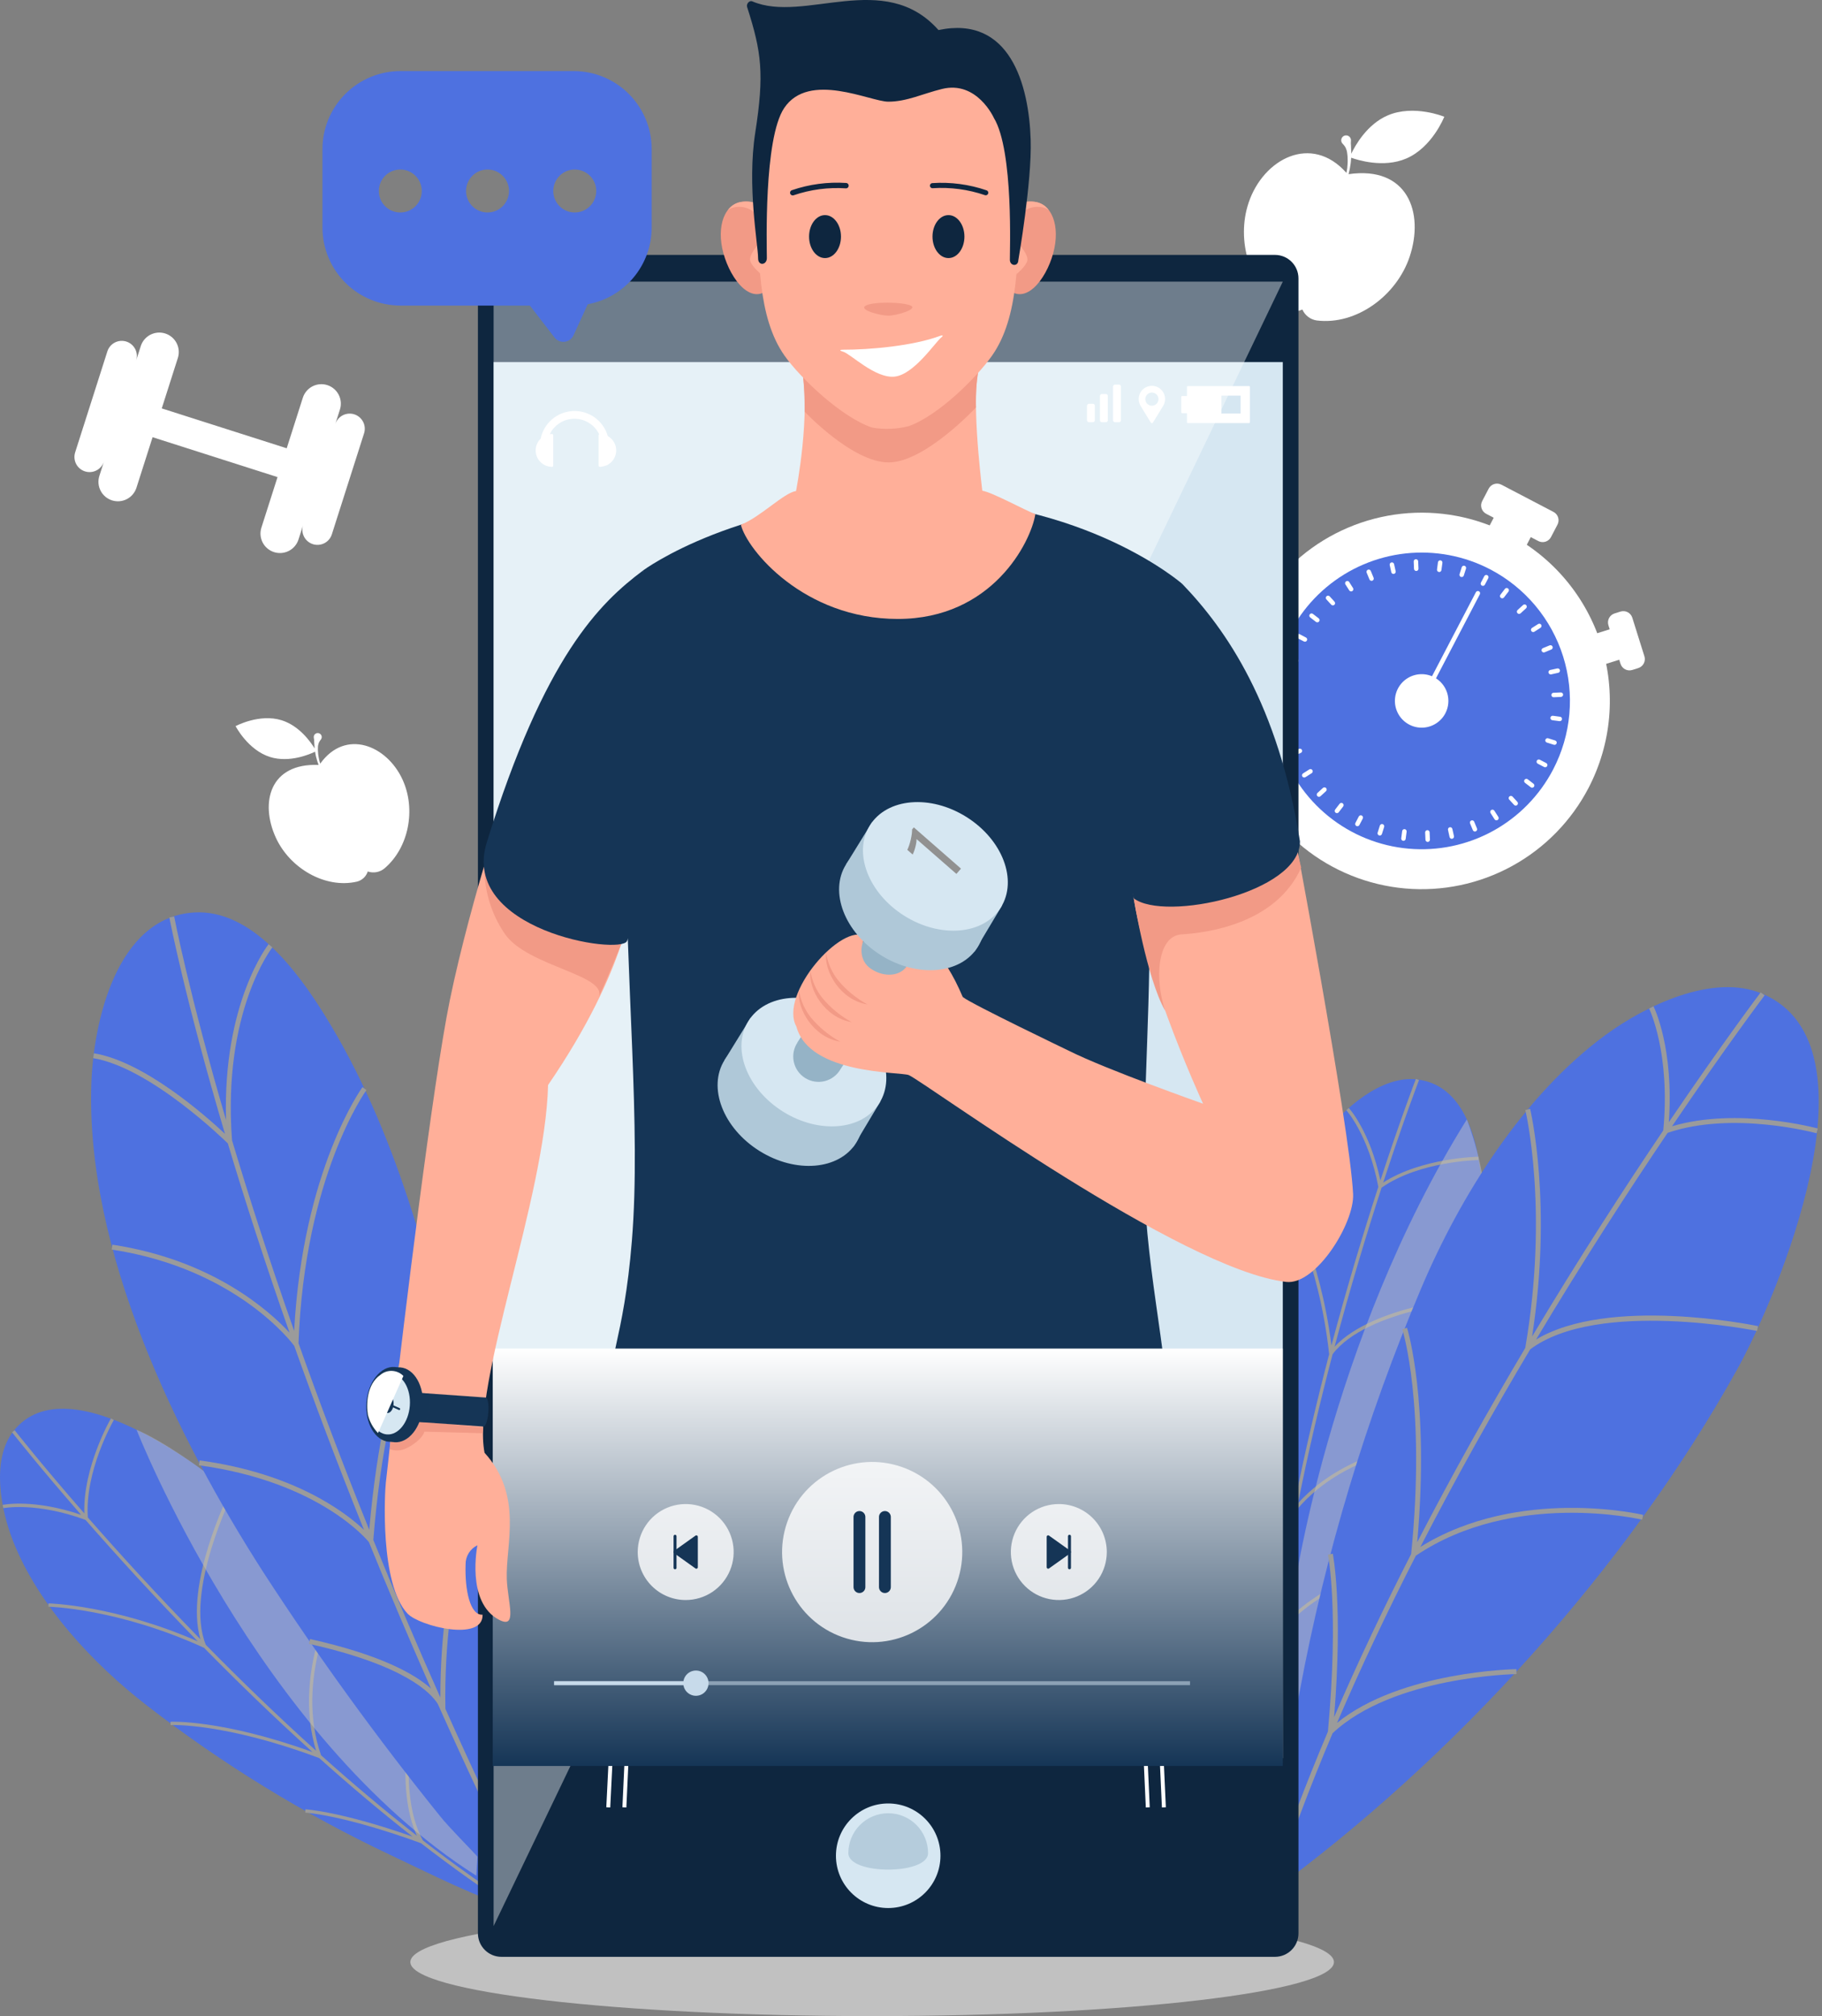 <svg width="462" height="511" viewBox="0 0 462 511" fill="none" xmlns="http://www.w3.org/2000/svg">
<rect x="0" y="0" width="462" height="511" fill="#808080" stroke="none"/>
<path d="M402.781 199.747C398.411 208.112 391.66 214.994 383.379 219.522C375.099 224.049 365.662 226.02 356.261 225.185C346.861 224.349 337.919 220.745 330.567 214.828C323.215 208.91 317.783 200.946 314.958 191.941C312.132 182.937 312.04 173.296 314.694 164.24C317.347 155.183 322.626 147.116 329.864 141.06C337.102 135.003 345.973 131.229 355.356 130.215C364.739 129.2 374.212 130.991 382.577 135.36C388.131 138.261 393.06 142.227 397.082 147.033C401.103 151.839 404.138 157.39 406.015 163.369C407.891 169.348 408.571 175.638 408.016 181.88C407.461 188.121 405.682 194.193 402.781 199.747Z" fill="white"/>
<path d="M379.807 129.213L375.95 136.597L385.349 141.507L389.206 134.124L379.807 129.213Z" fill="white"/>
<path d="M377.481 123.853L375.833 127.007C375.223 128.174 375.675 129.615 376.842 130.224L390.064 137.134C391.231 137.744 392.671 137.292 393.281 136.125L394.929 132.971C395.539 131.804 395.088 130.363 393.92 129.753L380.699 122.844C379.532 122.234 378.091 122.686 377.481 123.853Z" fill="white"/>
<path d="M409.814 158.983L403.755 160.885L406.176 168.599L412.235 166.697L409.814 158.983Z" fill="white"/>
<path d="M410.911 155.007L409.404 155.48C408.147 155.875 407.447 157.213 407.842 158.47L410.908 168.245C411.303 169.502 412.641 170.201 413.898 169.807L415.406 169.334C416.663 168.939 417.362 167.601 416.968 166.344L413.901 156.569C413.507 155.312 412.168 154.613 410.911 155.007Z" fill="white"/>
<path d="M393.81 195.062C390.366 201.653 385.046 207.075 378.521 210.642C371.996 214.209 364.56 215.761 357.153 215.101C349.746 214.442 342.701 211.601 336.908 206.938C331.116 202.275 326.836 195.999 324.61 188.904C322.385 181.808 322.313 174.212 324.404 167.076C326.496 159.94 330.656 153.584 336.36 148.813C342.063 144.041 349.053 141.068 356.447 140.269C363.84 139.47 371.304 140.881 377.895 144.325C382.272 146.611 386.155 149.737 389.324 153.524C392.492 157.311 394.884 161.685 396.362 166.397C397.84 171.109 398.375 176.065 397.937 180.984C397.499 185.902 396.097 190.686 393.81 195.062Z" fill="#4E71E0"/>
<path d="M366.496 180.794C365.875 181.983 364.915 182.961 363.738 183.604C362.561 184.248 361.22 184.528 359.884 184.409C358.547 184.29 357.277 183.778 356.232 182.936C355.187 182.095 354.415 180.963 354.013 179.683C353.612 178.403 353.599 177.033 353.976 175.746C354.354 174.459 355.104 173.312 356.133 172.451C357.162 171.591 358.423 171.054 359.756 170.91C361.09 170.766 362.436 171.021 363.625 171.642C365.22 172.475 366.418 173.907 366.956 175.624C367.494 177.34 367.329 179.2 366.496 180.794Z" fill="white"/>
<path d="M360.221 178.157C360.155 178.123 360.096 178.075 360.048 178.018C360.001 177.961 359.965 177.895 359.942 177.823C359.92 177.752 359.912 177.677 359.919 177.603C359.926 177.529 359.947 177.457 359.982 177.391L374.229 150.118C374.262 150.049 374.308 149.988 374.365 149.937C374.423 149.887 374.489 149.849 374.562 149.824C374.634 149.8 374.711 149.791 374.787 149.797C374.863 149.803 374.937 149.825 375.004 149.86C375.072 149.895 375.131 149.944 375.18 150.003C375.228 150.062 375.264 150.13 375.286 150.203C375.307 150.276 375.314 150.353 375.305 150.429C375.296 150.505 375.272 150.578 375.234 150.644L360.99 177.916C360.92 178.05 360.799 178.151 360.655 178.196C360.511 178.241 360.355 178.227 360.221 178.157Z" fill="white"/>
<path d="M375.752 148.429C375.686 148.395 375.627 148.347 375.58 148.29C375.532 148.233 375.496 148.167 375.474 148.095C375.452 148.024 375.444 147.949 375.45 147.875C375.457 147.801 375.479 147.729 375.513 147.663L376.368 146.026C376.438 145.893 376.558 145.793 376.702 145.747C376.845 145.702 377.001 145.716 377.135 145.786C377.268 145.856 377.368 145.976 377.414 146.119C377.459 146.263 377.445 146.419 377.375 146.552L376.521 148.188C376.451 148.322 376.33 148.423 376.186 148.468C376.042 148.513 375.886 148.499 375.752 148.429Z" fill="white"/>
<path d="M343.926 209.35C343.793 209.28 343.693 209.16 343.649 209.017C343.604 208.873 343.618 208.718 343.688 208.585L344.544 206.949C344.614 206.815 344.734 206.715 344.877 206.67C345.021 206.625 345.177 206.639 345.31 206.709C345.444 206.778 345.544 206.898 345.589 207.042C345.634 207.186 345.62 207.341 345.551 207.475L344.699 209.111C344.664 209.178 344.616 209.237 344.559 209.285C344.501 209.333 344.434 209.369 344.362 209.391C344.29 209.413 344.215 209.421 344.14 209.414C344.065 209.407 343.993 209.385 343.926 209.35Z" fill="white"/>
<path d="M370.461 146.233C370.39 146.21 370.324 146.173 370.267 146.125C370.21 146.077 370.163 146.018 370.129 145.951C370.095 145.885 370.075 145.812 370.069 145.738C370.063 145.663 370.072 145.588 370.095 145.517L370.651 143.757C370.7 143.617 370.801 143.503 370.934 143.437C371.066 143.371 371.219 143.359 371.359 143.403C371.5 143.448 371.618 143.546 371.688 143.676C371.759 143.806 371.775 143.958 371.735 144.1L371.178 145.861C371.132 146.005 371.031 146.124 370.896 146.194C370.762 146.264 370.606 146.278 370.461 146.233Z" fill="white"/>
<path d="M349.697 211.753C349.626 211.73 349.56 211.694 349.502 211.645C349.445 211.597 349.398 211.538 349.364 211.472C349.329 211.405 349.309 211.333 349.302 211.258C349.296 211.184 349.305 211.108 349.327 211.037L349.884 209.278C349.905 209.205 349.94 209.136 349.987 209.076C350.034 209.016 350.094 208.967 350.161 208.93C350.228 208.894 350.301 208.871 350.377 208.864C350.453 208.857 350.53 208.865 350.603 208.888C350.676 208.911 350.743 208.948 350.801 208.998C350.859 209.048 350.906 209.108 350.94 209.177C350.974 209.245 350.994 209.32 350.998 209.396C351.003 209.472 350.992 209.549 350.966 209.62L350.411 211.381C350.366 211.525 350.265 211.645 350.131 211.714C349.997 211.784 349.841 211.798 349.697 211.753Z" fill="white"/>
<path d="M364.867 144.979C364.793 144.97 364.722 144.945 364.657 144.908C364.593 144.871 364.536 144.821 364.491 144.762C364.446 144.703 364.413 144.635 364.394 144.563C364.375 144.491 364.37 144.416 364.38 144.342L364.619 142.513C364.638 142.363 364.717 142.228 364.836 142.136C364.956 142.044 365.107 142.003 365.257 142.023C365.407 142.043 365.542 142.121 365.634 142.24C365.726 142.36 365.767 142.511 365.747 142.661L365.5 144.493C365.48 144.641 365.403 144.775 365.284 144.867C365.165 144.958 365.015 144.998 364.867 144.979Z" fill="white"/>
<path d="M355.793 213.114C355.719 213.104 355.647 213.079 355.583 213.042C355.519 213.004 355.462 212.954 355.417 212.895C355.372 212.835 355.339 212.768 355.32 212.695C355.301 212.623 355.297 212.548 355.307 212.474L355.546 210.645C355.565 210.495 355.644 210.36 355.764 210.268C355.883 210.176 356.035 210.136 356.184 210.155C356.334 210.175 356.47 210.253 356.561 210.373C356.653 210.493 356.694 210.644 356.674 210.794L356.435 212.623C356.426 212.698 356.401 212.77 356.364 212.835C356.326 212.9 356.276 212.957 356.216 213.002C356.156 213.048 356.088 213.081 356.015 213.1C355.943 213.119 355.867 213.124 355.793 213.114Z" fill="white"/>
<path d="M359.143 144.722C359.068 144.726 358.993 144.715 358.922 144.69C358.851 144.664 358.786 144.625 358.731 144.575C358.675 144.524 358.63 144.463 358.599 144.395C358.567 144.327 358.549 144.253 358.546 144.178L358.468 142.335C358.463 142.26 358.474 142.185 358.499 142.114C358.524 142.043 358.563 141.978 358.613 141.923C358.664 141.867 358.725 141.822 358.793 141.79C358.861 141.758 358.934 141.739 359.009 141.736C359.084 141.733 359.159 141.744 359.23 141.77C359.3 141.796 359.365 141.836 359.42 141.887C359.475 141.938 359.52 142 359.551 142.068C359.582 142.136 359.599 142.21 359.602 142.285L359.682 144.131C359.687 144.281 359.634 144.426 359.533 144.537C359.432 144.647 359.292 144.714 359.143 144.722Z" fill="white"/>
<path d="M362.043 213.395C361.968 213.398 361.894 213.386 361.824 213.36C361.754 213.334 361.69 213.295 361.635 213.244C361.58 213.194 361.536 213.132 361.505 213.065C361.474 212.997 361.456 212.923 361.454 212.849L361.37 211.007C361.364 210.856 361.418 210.708 361.52 210.596C361.622 210.484 361.765 210.418 361.917 210.411C361.991 210.408 362.065 210.419 362.136 210.444C362.206 210.47 362.27 210.509 362.325 210.56C362.38 210.61 362.424 210.671 362.455 210.739C362.486 210.807 362.503 210.88 362.506 210.955L362.588 212.801C362.594 212.952 362.54 213.099 362.438 213.21C362.336 213.321 362.194 213.388 362.043 213.395Z" fill="white"/>
<path d="M353.46 145.462C353.387 145.478 353.312 145.48 353.239 145.467C353.166 145.453 353.096 145.426 353.033 145.386C352.97 145.346 352.916 145.293 352.874 145.232C352.832 145.171 352.802 145.102 352.786 145.029L352.388 143.227C352.372 143.155 352.37 143.08 352.383 143.006C352.395 142.933 352.423 142.863 352.463 142.8C352.543 142.673 352.671 142.583 352.818 142.551C352.964 142.518 353.118 142.545 353.245 142.625C353.372 142.706 353.462 142.834 353.494 142.981L353.893 144.785C353.925 144.932 353.898 145.086 353.816 145.213C353.735 145.34 353.607 145.43 353.46 145.462Z" fill="white"/>
<path d="M368.24 212.588C368.093 212.619 367.94 212.591 367.813 212.51C367.687 212.429 367.598 212.301 367.566 212.155L367.168 210.351C367.151 210.279 367.149 210.203 367.162 210.13C367.175 210.056 367.202 209.986 367.243 209.923C367.283 209.86 367.335 209.806 367.396 209.763C367.457 209.72 367.526 209.69 367.599 209.674C367.672 209.658 367.747 209.656 367.82 209.669C367.893 209.681 367.963 209.709 368.026 209.749C368.089 209.789 368.143 209.841 368.185 209.903C368.227 209.964 368.257 210.033 368.272 210.106L368.674 211.909C368.69 211.982 368.692 212.058 368.68 212.132C368.667 212.205 368.639 212.276 368.599 212.339C368.558 212.402 368.506 212.457 368.444 212.499C368.383 212.542 368.313 212.572 368.24 212.588Z" fill="white"/>
<path d="M347.992 147.177C347.852 147.234 347.696 147.234 347.558 147.176C347.419 147.118 347.309 147.007 347.251 146.868L346.547 145.162C346.516 145.092 346.498 145.017 346.496 144.941C346.494 144.865 346.508 144.789 346.536 144.718C346.563 144.647 346.605 144.583 346.659 144.528C346.712 144.474 346.776 144.431 346.847 144.401C346.917 144.372 346.993 144.358 347.069 144.358C347.145 144.359 347.221 144.375 347.29 144.405C347.36 144.436 347.423 144.48 347.476 144.536C347.528 144.591 347.569 144.656 347.596 144.728L348.299 146.434C348.328 146.503 348.343 146.577 348.344 146.652C348.344 146.727 348.329 146.801 348.301 146.87C348.272 146.939 348.23 147.002 348.177 147.055C348.124 147.107 348.061 147.149 347.992 147.177Z" fill="white"/>
<path d="M374.206 210.715C374.067 210.772 373.911 210.772 373.772 210.714C373.633 210.656 373.522 210.545 373.464 210.406L372.758 208.701C372.73 208.632 372.715 208.558 372.715 208.483C372.715 208.408 372.73 208.334 372.759 208.265C372.788 208.196 372.831 208.133 372.884 208.08C372.937 208.028 373 207.986 373.07 207.958C373.138 207.929 373.212 207.914 373.286 207.914C373.361 207.914 373.434 207.929 373.503 207.958C373.571 207.987 373.634 208.029 373.686 208.082C373.738 208.135 373.779 208.198 373.807 208.267L374.513 209.973C374.541 210.042 374.556 210.116 374.556 210.191C374.557 210.265 374.542 210.339 374.513 210.408C374.485 210.477 374.443 210.54 374.39 210.592C374.338 210.645 374.275 210.687 374.206 210.715Z" fill="white"/>
<path d="M342.904 149.817C342.777 149.896 342.623 149.923 342.476 149.89C342.329 149.857 342.201 149.767 342.121 149.64L341.132 148.083C341.067 147.957 341.052 147.811 341.088 147.674C341.125 147.537 341.212 147.419 341.331 147.343C341.45 147.267 341.594 147.237 341.733 147.261C341.873 147.285 341.999 147.36 342.086 147.472L343.075 149.031C343.115 149.093 343.143 149.164 343.156 149.237C343.17 149.311 343.168 149.386 343.153 149.459C343.137 149.532 343.107 149.601 343.064 149.663C343.021 149.724 342.967 149.776 342.904 149.817Z" fill="white"/>
<path d="M379.751 207.837C379.688 207.877 379.618 207.904 379.545 207.917C379.471 207.929 379.396 207.927 379.324 207.911C379.252 207.894 379.183 207.864 379.122 207.821C379.062 207.778 379.01 207.724 378.971 207.661L377.975 206.101C377.931 206.038 377.901 205.968 377.885 205.893C377.87 205.818 377.869 205.741 377.884 205.667C377.899 205.592 377.929 205.521 377.972 205.458C378.015 205.395 378.071 205.341 378.135 205.3C378.199 205.259 378.271 205.232 378.346 205.219C378.422 205.206 378.498 205.209 378.573 205.227C378.647 205.245 378.717 205.277 378.778 205.323C378.839 205.368 378.89 205.426 378.929 205.492L379.931 207.055C379.971 207.118 379.998 207.189 380.01 207.262C380.023 207.336 380.021 207.411 380.004 207.484C379.987 207.557 379.956 207.625 379.913 207.686C379.869 207.747 379.814 207.798 379.751 207.837Z" fill="white"/>
<path d="M338.352 153.299C338.24 153.399 338.094 153.451 337.944 153.444C337.794 153.436 337.653 153.37 337.552 153.258L336.306 151.896C336.216 151.784 336.172 151.642 336.183 151.498C336.194 151.355 336.259 151.221 336.365 151.123C336.471 151.026 336.61 150.973 336.754 150.974C336.898 150.975 337.036 151.031 337.14 151.131L338.387 152.495C338.437 152.55 338.477 152.614 338.502 152.685C338.528 152.755 338.54 152.829 338.536 152.904C338.533 152.979 338.515 153.052 338.484 153.12C338.452 153.188 338.407 153.248 338.352 153.299Z" fill="white"/>
<path d="M384.718 204.039C384.606 204.14 384.459 204.193 384.309 204.186C384.158 204.179 384.017 204.112 383.915 204.001L382.669 202.639C382.581 202.526 382.538 202.385 382.55 202.242C382.562 202.1 382.627 201.967 382.733 201.87C382.838 201.774 382.976 201.721 383.119 201.721C383.262 201.722 383.399 201.777 383.504 201.875L384.75 203.235C384.801 203.29 384.841 203.354 384.867 203.424C384.893 203.495 384.904 203.569 384.901 203.644C384.898 203.719 384.881 203.792 384.849 203.86C384.818 203.928 384.773 203.989 384.718 204.039Z" fill="white"/>
<path d="M334.476 157.518C334.383 157.637 334.247 157.714 334.098 157.732C333.949 157.751 333.798 157.709 333.679 157.617L332.218 156.494C332.159 156.448 332.11 156.392 332.073 156.327C332.035 156.263 332.011 156.191 332.001 156.117C331.992 156.043 331.997 155.968 332.016 155.896C332.035 155.824 332.069 155.757 332.114 155.698C332.16 155.639 332.216 155.589 332.281 155.552C332.345 155.515 332.417 155.49 332.491 155.481C332.564 155.471 332.64 155.476 332.712 155.495C332.784 155.515 332.851 155.548 332.91 155.593L334.374 156.719C334.433 156.765 334.483 156.821 334.52 156.886C334.558 156.951 334.582 157.023 334.592 157.097C334.601 157.172 334.596 157.247 334.576 157.319C334.556 157.392 334.522 157.459 334.476 157.518Z" fill="white"/>
<path d="M388.947 199.434C388.901 199.494 388.845 199.543 388.78 199.58C388.715 199.618 388.644 199.642 388.57 199.651C388.496 199.661 388.421 199.656 388.349 199.637C388.277 199.617 388.209 199.584 388.15 199.538L386.691 198.414C386.632 198.368 386.583 198.312 386.546 198.247C386.508 198.183 386.484 198.112 386.475 198.038C386.465 197.964 386.47 197.889 386.489 197.817C386.509 197.745 386.542 197.678 386.587 197.619C386.632 197.56 386.689 197.51 386.753 197.473C386.818 197.436 386.889 197.412 386.963 197.402C387.037 197.392 387.112 197.397 387.184 197.416C387.256 197.436 387.323 197.469 387.382 197.514L388.842 198.639C388.901 198.684 388.951 198.74 388.989 198.805C389.027 198.869 389.051 198.941 389.061 199.015C389.071 199.089 389.065 199.164 389.046 199.236C389.026 199.308 388.993 199.376 388.947 199.434Z" fill="white"/>
<path d="M331.39 162.346C331.355 162.412 331.308 162.471 331.251 162.519C331.194 162.567 331.128 162.603 331.057 162.625C330.985 162.647 330.91 162.655 330.836 162.648C330.762 162.641 330.69 162.619 330.624 162.584L328.99 161.732C328.924 161.697 328.866 161.65 328.818 161.593C328.77 161.536 328.734 161.471 328.712 161.4C328.69 161.329 328.682 161.254 328.689 161.18C328.696 161.106 328.717 161.034 328.752 160.968C328.822 160.835 328.942 160.735 329.086 160.691C329.23 160.646 329.386 160.66 329.52 160.73L331.157 161.585C331.288 161.656 331.386 161.775 331.43 161.918C331.473 162.06 331.459 162.214 331.39 162.346Z" fill="white"/>
<path d="M392.312 194.168C392.277 194.234 392.23 194.293 392.172 194.341C392.115 194.389 392.049 194.425 391.977 194.447C391.906 194.469 391.831 194.477 391.756 194.47C391.682 194.463 391.609 194.441 391.543 194.407L389.909 193.555C389.781 193.482 389.687 193.363 389.645 193.222C389.604 193.081 389.618 192.93 389.686 192.799C389.754 192.669 389.869 192.57 390.009 192.523C390.148 192.477 390.3 192.486 390.433 192.548L392.071 193.402C392.138 193.436 392.198 193.483 392.246 193.54C392.295 193.597 392.331 193.663 392.354 193.734C392.376 193.806 392.384 193.881 392.377 193.955C392.37 194.03 392.348 194.102 392.312 194.168Z" fill="white"/>
<path d="M329.19 167.636C329.144 167.78 329.043 167.899 328.908 167.967C328.774 168.036 328.618 168.049 328.475 168.002L326.718 167.447C326.647 167.425 326.58 167.389 326.522 167.341C326.465 167.293 326.417 167.234 326.382 167.168C326.348 167.102 326.326 167.029 326.32 166.955C326.313 166.88 326.321 166.805 326.343 166.733C326.366 166.662 326.402 166.596 326.451 166.538C326.499 166.481 326.558 166.434 326.624 166.4C326.691 166.365 326.764 166.344 326.838 166.338C326.913 166.332 326.988 166.341 327.059 166.364L328.82 166.922C328.891 166.944 328.957 166.981 329.014 167.029C329.072 167.077 329.119 167.136 329.153 167.202C329.188 167.268 329.209 167.341 329.215 167.415C329.222 167.49 329.213 167.565 329.19 167.636Z" fill="white"/>
<path d="M394.711 188.397C394.688 188.468 394.651 188.534 394.603 188.591C394.555 188.649 394.496 188.696 394.429 188.73C394.363 188.764 394.29 188.784 394.216 188.79C394.141 188.796 394.066 188.787 393.995 188.764L392.236 188.21C392.164 188.188 392.097 188.152 392.039 188.104C391.982 188.056 391.934 187.997 391.899 187.93C391.864 187.864 391.843 187.791 391.836 187.716C391.83 187.641 391.838 187.566 391.861 187.494C391.884 187.423 391.92 187.357 391.969 187.299C392.018 187.242 392.077 187.195 392.144 187.161C392.211 187.127 392.284 187.106 392.359 187.101C392.434 187.095 392.509 187.104 392.581 187.128L394.341 187.684C394.412 187.706 394.479 187.742 394.536 187.79C394.594 187.838 394.641 187.896 394.675 187.963C394.71 188.029 394.731 188.102 394.737 188.176C394.743 188.251 394.734 188.326 394.711 188.397Z" fill="white"/>
<path d="M327.942 173.228C327.932 173.302 327.907 173.373 327.87 173.438C327.832 173.502 327.782 173.559 327.723 173.604C327.664 173.649 327.596 173.682 327.524 173.701C327.452 173.719 327.376 173.724 327.303 173.714L325.474 173.475C325.401 173.465 325.33 173.441 325.265 173.404C325.201 173.367 325.144 173.317 325.099 173.258C325.054 173.199 325.021 173.131 325.001 173.06C324.982 172.988 324.977 172.913 324.987 172.839C324.997 172.765 325.021 172.694 325.058 172.63C325.096 172.565 325.145 172.509 325.204 172.464C325.264 172.418 325.331 172.385 325.403 172.366C325.475 172.347 325.55 172.342 325.623 172.352L327.454 172.59C327.603 172.611 327.738 172.69 327.829 172.809C327.92 172.929 327.961 173.079 327.942 173.228Z" fill="white"/>
<path d="M396.071 182.296C396.061 182.369 396.037 182.44 396 182.505C395.963 182.569 395.913 182.626 395.854 182.671C395.795 182.716 395.728 182.75 395.656 182.769C395.584 182.788 395.509 182.793 395.435 182.783L393.605 182.545C393.459 182.52 393.328 182.44 393.24 182.321C393.153 182.202 393.115 182.054 393.134 181.907C393.154 181.76 393.23 181.627 393.346 181.535C393.462 181.444 393.609 181.401 393.756 181.415L395.585 181.661C395.658 181.67 395.73 181.694 395.795 181.731C395.859 181.767 395.916 181.817 395.961 181.876C396.007 181.935 396.04 182.003 396.059 182.075C396.077 182.147 396.082 182.222 396.071 182.296Z" fill="white"/>
<path d="M327.683 178.954C327.686 179.029 327.674 179.103 327.648 179.173C327.623 179.243 327.583 179.307 327.533 179.362C327.482 179.417 327.421 179.461 327.353 179.492C327.286 179.523 327.212 179.54 327.138 179.543L325.295 179.621C325.22 179.625 325.146 179.614 325.075 179.589C325.004 179.564 324.939 179.526 324.883 179.475C324.828 179.425 324.783 179.364 324.751 179.296C324.719 179.229 324.701 179.155 324.697 179.08C324.694 179.005 324.706 178.93 324.732 178.86C324.757 178.79 324.797 178.725 324.848 178.67C324.899 178.615 324.96 178.571 325.028 178.54C325.097 178.509 325.17 178.491 325.245 178.489L327.093 178.408C327.243 178.402 327.39 178.457 327.5 178.559C327.611 178.661 327.677 178.803 327.683 178.954Z" fill="white"/>
<path d="M396.354 176.048C396.357 176.122 396.345 176.197 396.319 176.267C396.294 176.337 396.254 176.401 396.204 176.456C396.153 176.511 396.092 176.555 396.024 176.586C395.957 176.617 395.883 176.635 395.809 176.638L393.966 176.719C393.816 176.725 393.669 176.672 393.558 176.57C393.447 176.468 393.381 176.326 393.375 176.175C393.368 176.025 393.422 175.878 393.524 175.767C393.626 175.656 393.768 175.59 393.919 175.584L395.762 175.506C395.837 175.502 395.911 175.514 395.981 175.539C396.052 175.564 396.116 175.603 396.171 175.653C396.226 175.704 396.271 175.765 396.302 175.832C396.333 175.9 396.351 175.973 396.354 176.048Z" fill="white"/>
<path d="M328.424 184.634C328.44 184.707 328.441 184.783 328.428 184.856C328.415 184.93 328.387 185 328.347 185.063C328.306 185.125 328.254 185.179 328.192 185.222C328.131 185.264 328.061 185.294 327.988 185.309L326.188 185.705C326.114 185.724 326.037 185.728 325.962 185.716C325.887 185.705 325.815 185.678 325.75 185.638C325.686 185.598 325.63 185.546 325.585 185.484C325.541 185.422 325.51 185.352 325.494 185.278C325.477 185.204 325.476 185.127 325.49 185.052C325.503 184.977 325.532 184.906 325.574 184.843C325.616 184.779 325.67 184.725 325.733 184.683C325.796 184.641 325.867 184.612 325.942 184.597L327.747 184.198C327.895 184.166 328.049 184.194 328.176 184.276C328.303 184.358 328.392 184.487 328.424 184.634Z" fill="white"/>
<path d="M395.544 169.856C395.576 170.002 395.549 170.155 395.468 170.282C395.387 170.408 395.26 170.498 395.114 170.531L393.313 170.93C393.167 170.957 393.017 170.927 392.894 170.845C392.77 170.763 392.684 170.637 392.652 170.493C392.62 170.348 392.645 170.197 392.723 170.071C392.8 169.945 392.924 169.854 393.067 169.817L394.868 169.423C394.941 169.406 395.016 169.404 395.09 169.416C395.164 169.429 395.234 169.456 395.297 169.497C395.36 169.537 395.415 169.589 395.457 169.651C395.499 169.713 395.529 169.782 395.544 169.856Z" fill="white"/>
<path d="M330.137 190.104C330.166 190.172 330.181 190.246 330.181 190.321C330.18 190.395 330.165 190.469 330.137 190.538C330.108 190.607 330.066 190.669 330.013 190.721C329.959 190.774 329.897 190.815 329.827 190.843L328.124 191.551C327.986 191.603 327.833 191.599 327.698 191.541C327.563 191.482 327.456 191.372 327.4 191.236C327.344 191.1 327.343 190.947 327.397 190.81C327.452 190.673 327.558 190.562 327.693 190.502L329.404 189.796C329.542 189.741 329.696 189.742 329.834 189.8C329.971 189.857 330.08 189.966 330.137 190.104Z" fill="white"/>
<path d="M393.675 163.883C393.732 164.023 393.731 164.179 393.673 164.318C393.614 164.457 393.503 164.568 393.364 164.625L391.661 165.332C391.522 165.387 391.367 165.385 391.229 165.326C391.092 165.268 390.983 165.158 390.926 165.02C390.868 164.882 390.868 164.727 390.923 164.588C390.979 164.45 391.087 164.339 391.224 164.279L392.932 163.577C393.001 163.547 393.075 163.532 393.15 163.532C393.225 163.531 393.299 163.546 393.368 163.574C393.437 163.603 393.5 163.645 393.553 163.698C393.605 163.751 393.647 163.814 393.675 163.883Z" fill="white"/>
<path d="M332.775 195.19C332.816 195.253 332.843 195.323 332.856 195.397C332.868 195.47 332.867 195.546 332.85 195.619C332.833 195.692 332.803 195.76 332.759 195.821C332.716 195.882 332.661 195.934 332.598 195.973L331.047 196.962C330.985 197.008 330.913 197.041 330.838 197.059C330.762 197.076 330.683 197.078 330.607 197.064C330.53 197.05 330.457 197.02 330.393 196.977C330.328 196.934 330.273 196.877 330.231 196.812C330.19 196.746 330.162 196.673 330.149 196.596C330.137 196.519 330.14 196.441 330.16 196.365C330.179 196.29 330.213 196.219 330.261 196.158C330.309 196.096 330.369 196.045 330.437 196.008L331.999 195.015C332.126 194.936 332.278 194.911 332.423 194.943C332.568 194.976 332.695 195.065 332.775 195.19Z" fill="white"/>
<path d="M390.796 158.342C390.877 158.469 390.903 158.623 390.87 158.77C390.838 158.916 390.748 159.044 390.621 159.125L389.071 160.118C388.943 160.197 388.79 160.223 388.643 160.19C388.497 160.157 388.369 160.067 388.289 159.941C388.208 159.814 388.18 159.661 388.212 159.514C388.244 159.367 388.332 159.239 388.458 159.157L390.019 158.168C390.081 158.128 390.151 158.101 390.224 158.088C390.297 158.076 390.372 158.077 390.444 158.094C390.516 158.11 390.584 158.14 390.645 158.183C390.705 158.225 390.757 158.28 390.796 158.342Z" fill="white"/>
<path d="M336.258 199.741C336.308 199.796 336.347 199.861 336.372 199.931C336.398 200.001 336.409 200.076 336.405 200.15C336.401 200.225 336.382 200.298 336.35 200.365C336.318 200.432 336.273 200.493 336.217 200.542L334.858 201.787C334.804 201.843 334.739 201.887 334.668 201.916C334.596 201.946 334.52 201.96 334.443 201.959C334.365 201.958 334.289 201.941 334.219 201.91C334.148 201.878 334.085 201.832 334.033 201.776C333.98 201.719 333.94 201.652 333.915 201.579C333.889 201.506 333.879 201.429 333.884 201.352C333.89 201.275 333.911 201.199 333.946 201.131C333.982 201.062 334.031 201.002 334.091 200.953L335.456 199.704C335.568 199.604 335.715 199.551 335.865 199.558C336.015 199.565 336.156 199.631 336.258 199.741Z" fill="white"/>
<path d="M386.998 153.38C387.099 153.491 387.152 153.637 387.145 153.787C387.139 153.937 387.073 154.078 386.963 154.18L385.601 155.427C385.548 155.482 385.483 155.526 385.412 155.555C385.34 155.585 385.264 155.599 385.186 155.598C385.109 155.597 385.033 155.58 384.963 155.549C384.892 155.517 384.829 155.472 384.776 155.415C384.724 155.358 384.684 155.291 384.659 155.218C384.633 155.145 384.623 155.068 384.628 154.991C384.634 154.914 384.655 154.839 384.69 154.77C384.726 154.701 384.775 154.641 384.835 154.592L386.195 153.347C386.25 153.295 386.314 153.256 386.384 153.23C386.454 153.204 386.529 153.192 386.604 153.195C386.678 153.198 386.752 153.216 386.819 153.248C386.887 153.28 386.948 153.325 386.998 153.38Z" fill="white"/>
<path d="M340.48 203.62C340.538 203.666 340.588 203.723 340.624 203.787C340.661 203.852 340.685 203.923 340.694 203.997C340.703 204.071 340.698 204.146 340.678 204.217C340.658 204.289 340.624 204.356 340.579 204.415L339.453 205.878C339.408 205.937 339.351 205.987 339.287 206.024C339.222 206.061 339.151 206.085 339.077 206.095C338.928 206.115 338.778 206.074 338.659 205.983C338.539 205.892 338.461 205.757 338.442 205.608C338.422 205.459 338.462 205.308 338.554 205.189L339.682 203.722C339.774 203.603 339.91 203.525 340.06 203.506C340.209 203.487 340.36 203.528 340.48 203.62Z" fill="white"/>
<path d="M382.394 149.15C382.514 149.242 382.591 149.377 382.611 149.526C382.63 149.675 382.59 149.826 382.498 149.945L381.376 151.407C381.332 151.471 381.276 151.524 381.211 151.565C381.145 151.606 381.073 151.633 380.997 151.645C380.921 151.656 380.843 151.653 380.769 151.634C380.694 151.615 380.625 151.581 380.563 151.534C380.502 151.488 380.451 151.429 380.414 151.362C380.376 151.295 380.352 151.221 380.344 151.145C380.335 151.069 380.342 150.991 380.365 150.918C380.387 150.844 380.424 150.776 380.473 150.717L381.598 149.254C381.643 149.194 381.7 149.144 381.764 149.107C381.829 149.069 381.9 149.045 381.974 149.035C382.049 149.025 382.124 149.031 382.196 149.05C382.268 149.07 382.336 149.104 382.394 149.15Z" fill="white"/>
<path d="M341.951 44.147C342.024 43.834 342.1 43.514 342.178 43.186C342.277 42.823 342.313 42.442 342.378 42.065C342.444 41.688 342.521 41.312 342.536 40.934C342.563 40.607 342.589 40.288 342.613 39.974C344.214 40.553 350.804 42.649 356.575 40.182C363.194 37.352 366.224 29.588 366.224 29.588C366.224 29.588 358.523 26.413 351.899 29.243C346.629 31.494 343.638 36.867 342.634 38.968C342.634 38.905 342.634 38.838 342.634 38.775C342.64 38.451 342.627 38.128 342.595 37.805C342.579 37.492 342.563 37.198 342.566 36.928C342.568 36.657 342.531 36.479 342.53 36.3C342.524 36.114 342.533 35.928 342.555 35.743C342.584 35.543 342.564 35.338 342.497 35.147C342.429 34.956 342.317 34.784 342.168 34.646C342.049 34.536 341.909 34.45 341.756 34.394C341.603 34.338 341.441 34.312 341.278 34.319C341.115 34.326 340.956 34.364 340.808 34.432C340.66 34.501 340.527 34.597 340.417 34.717C340.307 34.837 340.221 34.977 340.165 35.13C340.109 35.283 340.083 35.445 340.09 35.608C340.096 35.77 340.135 35.93 340.203 36.078C340.272 36.225 340.368 36.358 340.488 36.468L340.502 36.482C340.632 36.611 340.752 36.75 340.86 36.898C340.985 37.053 341.096 37.22 341.192 37.395C341.275 37.574 341.352 37.788 341.437 38.025C341.526 38.295 341.581 38.576 341.602 38.86C341.632 39.169 341.7 39.492 341.707 39.834C341.714 40.176 341.722 40.531 341.731 40.891C341.739 41.251 341.685 41.616 341.666 41.983C341.653 42.349 341.613 42.714 341.547 43.074C341.502 43.328 341.458 43.574 341.412 43.82C332.536 33.802 320.339 40.242 316.606 51.389C313.395 60.963 316.884 72.416 324.913 77.974C325.681 78.514 326.577 78.842 327.512 78.926C328.447 79.01 329.387 78.846 330.239 78.451C330.561 79.186 331.065 79.826 331.703 80.311C332.342 80.797 333.093 81.111 333.887 81.224C343.898 82.473 354.128 74.952 357.436 65.086C361.194 53.866 356.921 41.991 341.951 44.147Z" fill="white"/>
<path d="M80.78 193.88C80.694 193.63 80.605 193.376 80.515 193.114C80.403 192.826 80.342 192.517 80.256 192.217C80.171 191.916 80.075 191.613 80.032 191.306C79.983 191.041 79.934 190.782 79.889 190.528C78.63 191.136 73.428 193.402 68.508 191.877C62.865 190.125 59.737 184.043 59.737 184.043C59.737 184.043 65.757 180.8 71.403 182.552C75.895 183.945 78.79 188.078 79.785 189.708C79.785 189.655 79.778 189.601 79.771 189.549C79.739 189.286 79.723 189.021 79.722 188.756C79.708 188.497 79.697 188.256 79.672 188.034C79.647 187.813 79.662 187.667 79.647 187.52C79.637 187.368 79.615 187.217 79.581 187.068C79.527 186.858 79.541 186.635 79.622 186.433C79.704 186.231 79.848 186.06 80.034 185.946C80.219 185.832 80.436 185.78 80.653 185.799C80.871 185.818 81.076 185.906 81.239 186.05C81.44 186.228 81.562 186.479 81.579 186.747C81.596 187.015 81.506 187.279 81.329 187.481L81.318 187.492C81.221 187.608 81.135 187.733 81.059 187.864C80.969 188.001 80.892 188.146 80.829 188.297C80.775 188.449 80.731 188.631 80.681 188.832C80.632 189.059 80.611 189.292 80.618 189.524C80.618 189.779 80.591 190.049 80.618 190.329C80.644 190.609 80.664 190.898 80.688 191.192C80.712 191.487 80.786 191.781 80.832 192.08C80.876 192.377 80.94 192.671 81.026 192.959C81.084 193.163 81.145 193.359 81.198 193.555C87.6 184.622 98.1 188.861 102.092 197.641C105.522 205.185 103.642 214.83 97.56 220.044C96.978 220.549 96.274 220.893 95.518 221.041C94.762 221.189 93.98 221.135 93.251 220.886C93.05 221.512 92.693 222.077 92.213 222.527C91.733 222.977 91.146 223.296 90.508 223.456C82.442 225.32 73.454 220.044 69.922 212.268C65.894 203.437 68.377 193.383 80.78 193.88Z" fill="white"/>
<path d="M89.832 105.015C88.864 104.707 87.813 104.796 86.91 105.262C86.007 105.728 85.327 106.533 85.017 107.501L86.194 103.811C86.391 103.193 86.465 102.543 86.411 101.897C86.356 101.251 86.175 100.622 85.878 100.046C85.58 99.47 85.172 98.958 84.677 98.54C84.182 98.121 83.609 97.805 82.992 97.608C82.374 97.411 81.724 97.337 81.078 97.391C80.432 97.446 79.803 97.627 79.227 97.924C78.651 98.222 78.139 98.63 77.721 99.125C77.302 99.62 76.985 100.193 76.788 100.81L72.7 113.62L41.018 103.512L45.107 90.701C45.496 89.456 45.377 88.108 44.775 86.951C44.173 85.793 43.138 84.921 41.895 84.525C40.653 84.129 39.304 84.24 38.143 84.834C36.982 85.429 36.104 86.459 35.7 87.699L34.524 91.388C34.833 90.42 34.744 89.369 34.278 88.466C33.812 87.563 33.006 86.882 32.038 86.574C31.07 86.265 30.019 86.353 29.116 86.82C28.213 87.286 27.533 88.092 27.224 89.06L19.075 114.6C18.913 115.082 18.847 115.591 18.884 116.098C18.92 116.605 19.057 117.1 19.286 117.554C19.515 118.008 19.833 118.411 20.22 118.741C20.607 119.071 21.055 119.32 21.54 119.475C22.024 119.629 22.534 119.686 23.041 119.641C23.547 119.597 24.04 119.452 24.49 119.215C24.939 118.978 25.338 118.654 25.661 118.261C25.984 117.869 26.226 117.416 26.373 116.929L25.197 120.619C24.799 121.866 24.912 123.22 25.513 124.384C26.113 125.547 27.151 126.424 28.398 126.822C29.645 127.22 30.999 127.107 32.162 126.506C33.325 125.906 34.202 124.868 34.6 123.621L38.69 110.813L70.373 120.923L66.283 133.734C65.885 134.982 65.999 136.337 66.599 137.5C67.2 138.664 68.239 139.541 69.486 139.939C70.734 140.337 72.088 140.224 73.252 139.623C74.416 139.022 75.293 137.984 75.691 136.736L76.867 133.046C76.704 133.528 76.639 134.037 76.676 134.544C76.712 135.051 76.849 135.546 77.078 136C77.307 136.454 77.625 136.857 78.012 137.187C78.399 137.517 78.847 137.766 79.332 137.921C79.816 138.075 80.326 138.132 80.833 138.087C81.339 138.043 81.832 137.898 82.282 137.661C82.731 137.424 83.13 137.1 83.453 136.707C83.776 136.315 84.018 135.862 84.165 135.375L92.316 109.832C92.625 108.864 92.537 107.813 92.071 106.91C91.605 106.007 90.8 105.325 89.832 105.015Z" fill="white"/>
<path d="M130.948 483.796C121.453 481.291 109.374 475.041 98.931 470.133C77.076 459.8 56.41 447.119 37.298 432.315C23.69 421.797 9.733 406.922 3.323 390.63C0.244 382.801 -2.311 370.076 3.386 362.768C17.252 344.979 54.284 373.556 64.607 383.465C92.618 410.354 116.713 447.325 130.948 483.796Z" fill="#4E71E0"/>
<g style="mix-blend-mode:color-burn">
<path d="M28.86 359.929L28.129 359.501C28.055 359.63 21.009 371.872 21.384 383.597C10.453 371.067 3.918 362.76 3.72 362.506L3.053 363.029C3.249 363.279 9.724 371.509 20.564 383.942C8.605 379.871 1.005 381.354 0.679 381.424L0.852 382.259C0.933 382.243 9.156 380.627 21.687 385.234C29.339 393.974 39.027 404.638 50.138 416.013C29.029 406.795 12.465 406.395 12.295 406.389L12.278 407.236C12.451 407.236 29.841 407.654 51.691 417.632L51.742 417.654C60.209 426.267 69.465 435.249 79.244 444.077C56.281 435.782 43.347 436.383 43.218 436.39L43.264 437.233C43.398 437.226 56.88 436.594 80.916 445.588H80.929C88.562 452.418 96.494 459.135 104.615 465.505C86.416 459.108 77.537 458.588 77.444 458.581L77.4 459.427C77.496 459.427 87.027 459.988 106.738 467.165C114.609 473.247 122.635 478.986 130.715 484.156L131.171 483.44C123.099 478.274 115.078 472.544 107.22 466.464C100.401 453.914 105.394 433.57 105.444 433.367L104.624 433.162C104.573 433.358 99.906 452.389 105.697 465.276C97.367 458.764 89.226 451.883 81.41 444.882C74.731 425.793 85.226 405.966 85.332 405.765L84.588 405.363C84.479 405.559 74.332 424.75 80.155 443.75C70.202 434.779 60.79 425.646 52.192 416.895C46.727 403.507 58.928 378.685 59.052 378.433L58.297 378.058C57.8 379.049 46.758 401.528 50.811 415.484C39.668 404.075 29.95 393.375 22.283 384.621C21.426 372.846 28.783 360.058 28.86 359.929Z" fill="#9B9B9B"/>
</g>
<g style="mix-blend-mode:multiply" opacity="0.5">
<path d="M51.605 372.799C51.605 372.799 41.818 365.44 34.625 362.385C34.625 362.385 65.1 440.092 120.761 475.398L121.089 470.578L91.021 407.132L51.605 372.799Z" fill="#C1C1C1"/>
</g>
<path d="M132.05 485.334C130.531 478.919 116.427 466.378 111.566 460.29C95.617 440.516 80.693 419.936 66.854 398.632C44.553 363.948 21.68 316.82 23.168 274.532C23.719 258.902 29.608 232.53 49.155 231.277C63.766 230.34 75.438 246.201 82.327 257.288C100.435 286.431 109.16 320.537 116.765 353.643C125.512 391.694 130.735 430.813 136.164 469.607L132.05 485.334Z" fill="#4E71E0"/>
<g style="mix-blend-mode:color-burn">
<path d="M112.936 433.11C112.331 398.869 122.161 376.3 122.26 376.076L121.117 375.569C121.018 375.789 111.627 397.335 111.659 430.253C105.491 416.405 99.826 403.092 94.663 390.313C98.327 343.901 110.579 327.308 110.703 327.145L109.709 326.386C109.204 327.047 97.544 342.8 93.627 387.739C86.829 370.878 80.881 355.062 75.692 340.452C77.233 298.025 92.76 276.508 92.917 276.29L91.91 275.547C91.754 275.757 76.764 296.52 74.587 337.323C68.197 319.169 63.006 302.958 58.836 289.013C56.364 256.403 68.945 240.263 69.072 240.104L68.097 239.321C67.978 239.476 56.44 254.235 57.317 283.88C47.844 251.523 44.253 232.727 44.173 232.294L42.944 232.523C43.027 232.97 46.854 253.02 57.046 287.382C52.037 282.688 36.581 269.071 23.822 266.96L23.619 268.195C38.206 270.606 57.194 289.243 57.77 289.81C61.926 303.688 67.09 319.789 73.43 337.801C68.346 332.293 53.985 319.342 28.515 315.475L28.326 316.711C60.259 321.56 74.408 340.85 74.547 341.04L74.613 341.133C79.741 355.55 85.604 371.143 92.289 387.749C87.481 383.224 74.585 373.404 50.614 370.15L50.446 371.388C81.274 375.575 93.41 390.692 93.529 390.845L93.543 390.864C98.364 402.749 103.611 415.124 109.285 427.987C105.231 424.354 96.667 419.452 78.617 415.428L78.345 416.649C102.528 422.041 109.226 428.983 111.035 431.925C117.547 446.508 124.642 461.625 132.32 477.276L133.441 476.724C126.055 461.72 119.219 447.182 112.936 433.11Z" fill="#9B9B9B"/>
</g>
<path d="M320.73 445.129C318.022 435.692 317.212 422.112 316.079 410.632C313.774 386.568 314.092 362.324 317.027 338.328C319.1 321.254 324.735 301.651 335.454 287.805C340.605 281.153 350.227 272.446 359.425 273.601C381.803 276.409 376.206 322.849 372.976 336.788C364.208 374.615 344.778 414.236 320.729 445.129H320.73Z" fill="#4E71E0"/>
<g style="mix-blend-mode:color-burn">
<path d="M374.899 294.033L374.893 293.187C374.745 293.187 360.621 293.4 350.74 299.722C355.909 283.918 359.702 274.054 359.819 273.753L359.028 273.448C358.909 273.746 355.157 283.519 350.022 299.194C347.398 286.836 342.239 281.066 342.012 280.828L341.387 281.401C341.442 281.462 347.039 287.7 349.497 300.823C345.904 311.871 341.7 325.653 337.611 341.013C334.731 318.16 326.598 303.724 326.52 303.577L325.785 303.996C325.87 304.147 334.413 319.299 337.025 343.176L337.031 343.232C333.963 354.912 330.985 367.46 328.405 380.381C323.78 356.41 316.644 345.606 316.572 345.497L315.87 345.969C315.944 346.079 323.391 357.339 327.961 382.59V382.605C325.997 392.655 324.287 402.911 322.974 413.147C319.157 394.235 315.059 386.34 315.018 386.259L314.268 386.655C314.313 386.737 318.714 395.212 322.636 415.821C321.435 425.695 320.609 435.529 320.309 445.115L321.155 445.142C321.46 435.564 322.279 425.741 323.48 415.877C330.772 403.594 350.806 397.476 351.008 397.415L350.769 396.605C350.573 396.662 331.836 402.391 323.726 413.96C325.055 403.471 326.801 392.956 328.815 382.658C341.8 367.154 364.2 366.02 364.426 366.011L364.39 365.165C364.166 365.173 342.482 366.27 329.143 381.002C331.755 367.86 334.785 355.1 337.905 343.234C346.611 331.687 374.179 329.469 374.458 329.445L374.394 328.61C373.288 328.69 348.327 330.708 338.408 341.333C342.507 325.92 346.725 312.096 350.326 301.023C359.998 294.255 374.755 294.035 374.899 294.033Z" fill="#9B9B9B"/>
</g>
<g style="mix-blend-mode:multiply" opacity="0.5">
<path d="M371.942 283.732C371.942 283.732 376.997 296.223 376.997 309.352L328.226 440.971L327.868 404.705C327.868 404.705 336.671 340.315 371.942 283.732Z" fill="#C1C1C1"/>
</g>
<path d="M322.072 479.731C322.072 465.228 326.459 445.614 329.534 428.847C336.072 393.73 346.407 359.428 360.358 326.545C370.263 303.141 386.26 277.601 407.127 262.308C417.152 254.962 434.369 246.519 446.959 251.906C477.596 265.019 450.712 328.688 440.441 347.168C412.567 397.313 368.822 445.665 322.073 479.731H322.072Z" fill="#4E71E0"/>
<g style="mix-blend-mode:color-burn">
<path d="M460.606 287.232L460.94 286.029C460.733 285.97 440.586 280.515 423.97 285.465C437.755 265.127 447.165 252.662 447.452 252.284L446.455 251.528C446.169 251.905 436.849 264.253 423.167 284.42C424.479 265.806 419.5 255.508 419.278 255.064L418.159 255.622C418.214 255.732 423.618 266.873 421.754 286.51C412.149 300.737 400.559 318.591 388.49 338.746C393.716 305.115 388.049 281.298 387.989 281.054L386.775 281.351C386.837 281.599 392.792 306.602 386.766 341.577L386.751 341.657C377.633 356.996 368.287 373.605 359.356 390.903C362.559 354.965 356.833 336.721 356.774 336.534L355.582 336.922C355.642 337.109 361.624 356.132 357.822 393.86V393.881C350.938 407.357 344.328 421.221 338.289 435.221C340.579 406.81 337.979 393.924 337.95 393.793L336.728 394.049C336.755 394.186 339.549 408.015 336.718 438.884C330.994 452.414 325.816 466.045 321.472 479.537L322.665 479.921C327.005 466.445 332.172 452.825 337.899 439.307C353.262 424.84 384.21 424.314 384.521 424.31L384.507 423.059C384.204 423.059 355.256 423.559 339.025 436.681C345.187 422.328 351.955 408.105 359.015 394.301C383.774 377.577 416.052 385.099 416.379 385.178L416.671 383.962C416.351 383.884 385.109 376.602 360.16 392.085C369.224 374.486 378.732 357.595 388 342.017C405.07 329.171 445.125 337.257 445.533 337.339L445.786 336.117C444.182 335.781 407.91 328.471 389.495 339.517C401.601 319.297 413.228 301.385 422.85 287.133C439.352 281.473 460.395 287.175 460.606 287.232Z" fill="#9B9B9B"/>
</g>
<g style="mix-blend-mode:color-burn">
<path d="M221.148 511C285.819 511 338.246 504.868 338.246 497.304C338.246 489.74 285.819 483.608 221.148 483.608C156.477 483.608 104.051 489.74 104.051 497.304C104.051 504.868 156.477 511 221.148 511Z" fill="#C1C1C1"/>
</g>
<path d="M323.287 64.607H127.149C123.856 64.607 121.186 67.276 121.186 70.57V490.014C121.186 493.307 123.856 495.977 127.149 495.977H323.287C326.58 495.977 329.25 493.307 329.25 490.014V70.57C329.25 67.276 326.58 64.607 323.287 64.607Z" fill="#0E263F"/>
<path d="M325.276 91.774H125.162V445.617H325.276V91.774Z" fill="#D6E7F2"/>
<path d="M225.219 483.607C232.538 483.607 238.471 477.674 238.471 470.355C238.471 463.036 232.538 457.103 225.219 457.103C217.9 457.103 211.966 463.036 211.966 470.355C211.966 477.674 217.9 483.607 225.219 483.607Z" fill="#D6E7F2"/>
<path opacity="0.5" d="M235.327 469.688C235.327 475.268 215.113 475.268 215.113 469.688C215.113 467.008 216.177 464.437 218.073 462.541C219.968 460.646 222.539 459.581 225.22 459.581C227.9 459.581 230.471 460.646 232.367 462.541C234.262 464.437 235.327 467.008 235.327 469.688Z" fill="#95B3C6"/>
<g style="mix-blend-mode:soft-light" opacity="0.4">
<path d="M125.162 488.175V71.382H325.28L125.162 488.175Z" fill="white"/>
</g>
<path d="M153.804 361.356C219.007 361.356 296.238 361.551 296.238 361.551C297.663 389.494 298.84 415.007 299.746 439.471H223.199C222.407 433.644 221.752 428.353 221.274 423.809L219.069 439.471H150.267C150.849 413.414 152.028 387.369 153.804 361.356Z" fill="#C4C4C4"/>
<g style="mix-blend-mode:color-burn" opacity="0.4">
<path d="M153.058 365.193C160.499 375.668 202.402 381.182 220.873 381.182C239.344 381.182 286.481 378.148 296.405 366.571L296.166 360.182L229.69 358.302L153.732 359.987L153.058 365.193Z" fill="#C1C1C1"/>
</g>
<path d="M158.569 207.512C158.619 249.306 162.582 285.397 160.226 314.472C158.147 340.101 153.706 344.526 153.737 359.99C153.75 367.347 292.066 373.536 296.171 360.184C296.409 343.416 289.808 319.507 290.065 293.795C290.332 266.892 292.624 239.801 290.661 221.098L299.725 147.946C299.725 147.946 275.137 126.45 231.34 126.45C187.543 126.45 163.083 144.57 163.083 144.57C163.083 144.57 158.537 177.771 158.569 207.512Z" fill="#153556"/>
<path d="M182.915 61.66C183.792 68.219 188.878 76.63 193.748 74.094C197.672 72.048 200.974 68.641 200.109 62.081C199.243 55.52 195.801 52.301 190.591 51.249C184.97 50.119 182.053 55.096 182.915 61.66Z" fill="#F29A86"/>
<path d="M184.465 53.376C185.515 52.074 191.144 51.374 192.769 56.304L192.165 51.653C190.915 51.126 189.545 50.95 188.203 51.146C187.454 51.219 186.731 51.457 186.084 51.843C185.438 52.228 184.885 52.752 184.465 53.376Z" fill="#FFAF99"/>
<path d="M267.575 61.66C266.704 68.219 261.612 76.63 256.747 74.094C252.824 72.048 249.518 68.641 250.385 62.081C251.252 55.52 254.697 52.301 259.908 51.249C265.524 50.119 268.444 55.096 267.575 61.66Z" fill="#F29A86"/>
<path d="M266.033 53.376C264.977 52.074 259.354 51.374 257.724 56.304L258.326 51.653C259.576 51.126 260.947 50.951 262.289 51.146C263.039 51.22 263.763 51.458 264.41 51.843C265.057 52.229 265.611 52.752 266.033 53.376Z" fill="#FFAF99"/>
<path d="M248.3 93.056C246.235 100.235 248.604 120.358 249.084 124.383C251.469 124.702 260.05 129.415 262.535 130.309C261.369 137.536 251.508 156.877 227.656 156.877C203.804 156.877 189.398 139.325 187.863 133C192.898 131.013 198.742 124.91 201.85 124.455C201.856 124.44 205.71 104.777 203.212 92.984L248.3 93.056Z" fill="#FFAF99"/>
<path d="M248.13 93.694C247.579 96.856 247.36 100.067 247.477 103.274C247.477 103.274 234.536 117.206 225.33 117.206C216.123 117.206 204.036 104.344 204.036 104.344C204.036 104.344 204.13 96.206 203.092 92.385L248.13 93.694Z" fill="#F29A86"/>
<path d="M192.168 48.007C192.168 56.778 195.652 65.189 201.854 71.391C208.056 77.593 216.468 81.077 225.238 81.077C234.009 81.077 242.421 77.593 248.622 71.391C254.824 65.189 258.308 56.778 258.308 48.007C258.308 23.488 243.5 11.696 225.238 11.696C206.975 11.696 192.168 24.001 192.168 48.007Z" fill="#FFAF99"/>
<path d="M192.168 48.007C192.168 65.697 192.168 80.502 198.912 90.115C202.978 95.908 213.522 105.857 221.163 108.383C224.229 108.911 227.371 108.789 230.387 108.026C237.965 105.343 247.687 95.643 251.564 90.119C258.308 80.505 258.308 65.7 258.308 48.011" fill="#FFAF99"/>
<path d="M205.153 59.969C205.153 62.97 206.958 65.413 209.198 65.413C211.439 65.413 213.243 62.97 213.243 59.969C213.243 56.967 211.431 54.522 209.198 54.522C206.966 54.522 205.153 56.957 205.153 59.969Z" fill="#0E263F"/>
<path d="M236.45 59.969C236.45 62.97 238.263 65.413 240.505 65.413C242.747 65.413 244.548 62.97 244.548 59.969C244.548 56.967 242.734 54.522 240.499 54.522C238.264 54.522 236.45 56.957 236.45 59.969Z" fill="#0E263F"/>
<path d="M214.514 47.056C209.939 46.756 205.351 47.366 201.014 48.851" stroke="#0E263F" stroke-width="1.363" stroke-miterlimit="10" stroke-linecap="round"/>
<path d="M236.45 47.056C241.025 46.756 245.613 47.366 249.949 48.851" stroke="#0E263F" stroke-width="1.295" stroke-miterlimit="10" stroke-linecap="round"/>
<path d="M231.025 77.493C228.905 76.493 221.278 76.419 219.475 77.493C217.672 78.566 223.291 80.013 225.252 80.013C227.213 80.013 232.716 78.42 231.025 77.493Z" fill="#F29A86"/>
<path d="M238.367 85.135C231.502 87.693 220.452 88.652 213.799 88.639C212.973 88.639 212.678 88.81 213.777 89.133C215.71 89.702 221.947 95.997 226.868 95.454C231.789 94.912 237.18 86.705 238.687 85.52C239.32 85.022 238.986 84.901 238.367 85.135Z" fill="white"/>
<path d="M217.104 289.658C212.762 296.575 201.767 297.491 192.549 291.702C183.33 285.913 179.38 275.608 183.724 268.685C188.067 261.762 199.064 260.851 208.284 266.644C217.504 272.438 221.451 282.738 217.104 289.658Z" fill="#AFC8D8"/>
<path d="M183.726 268.688L190.366 257.93L223.243 279.175L216.337 290.725L190.725 282.454L183.726 268.688Z" fill="#AFC8D8"/>
<path d="M222.965 279.616C218.622 286.533 207.672 287.479 198.507 281.723C189.342 275.968 185.438 265.69 189.784 258.773C194.13 251.856 205.08 250.913 214.247 256.668C223.413 262.424 227.31 272.698 222.965 279.616Z" fill="#D6E7F2"/>
<path d="M228.781 244.39C228.781 244.39 216.543 239.382 217.206 229.841C217.58 224.518 222.144 230.318 227.086 233.569C234.361 238.356 238.961 240.493 244.182 252.838L233.155 252.786L228.781 244.39Z" fill="#FFAF99"/>
<path d="M241.26 227.822L230.48 220.797L202.186 264.226L202.207 264.236C201.732 264.954 201.406 265.76 201.248 266.606C201.09 267.452 201.103 268.321 201.288 269.162C201.472 270.003 201.824 270.798 202.322 271.5C202.819 272.202 203.453 272.797 204.185 273.25C204.917 273.702 205.733 274.003 206.584 274.134C207.434 274.266 208.303 274.224 209.137 274.014C209.972 273.803 210.755 273.426 211.441 272.907C212.128 272.387 212.702 271.735 213.132 270.989L241.26 227.822Z" fill="#95B3C6"/>
<path d="M244.229 252.773C246.375 254.498 270.996 266.308 270.996 266.308C280.521 271.093 305.062 279.752 305.062 279.752C305.062 279.752 286.758 240.263 286.758 219.594C286.758 204.63 327.142 205.537 327.142 205.537C327.142 205.537 342.265 285.339 343.102 302.634C343.46 310.056 333.649 325.771 326.146 324.916C299.614 321.904 234.652 274.385 230.459 272.5C228.517 271.629 205.206 272.457 201.956 260.236C197.357 251.93 213.617 233.614 219.478 237.367C218.186 239.182 217.569 243.386 220.909 245.596C224.312 247.844 228.317 247.385 229.957 244.861" fill="#FFAF99"/>
<path d="M247.915 240.057C243.57 246.974 232.575 247.891 223.357 242.099C214.14 236.308 210.188 226.007 214.532 219.088C218.875 212.17 229.871 211.254 239.092 217.045C248.313 222.837 252.261 233.138 247.915 240.057Z" fill="#AFC8D8"/>
<path d="M214.535 219.088L221.175 208.329L254.051 229.572L247.147 241.122L221.534 232.856L214.535 219.088Z" fill="#AFC8D8"/>
<path d="M253.774 230.016C249.432 236.933 238.481 237.879 229.315 232.122C220.149 226.366 216.247 216.09 220.593 209.172C224.938 202.254 235.888 201.31 245.055 207.067C254.223 212.824 258.119 223.097 253.774 230.016Z" fill="#D6E7F2"/>
<path d="M295.473 256.227C292.73 248.25 293.377 237.192 299.625 236.823C305.873 236.455 323.511 234.251 329.945 219.917L329.027 216.427L287.477 227.686C287.477 227.686 290.774 248.061 295.473 256.227Z" fill="#F29A86"/>
<path d="M299.731 147.946C310.908 159.501 324.136 178.646 329.623 213.236C329.716 226.262 295.304 233.7 287.477 227.686C284.604 216.446 278.701 181.246 278.701 181.246L299.731 147.946Z" fill="#153556"/>
<path d="M202.587 250.976C202.037 255.755 206.263 262.921 213.062 264.024C210.238 262.481 207.728 260.423 205.662 257.955C204.044 255.938 202.983 253.531 202.587 250.976Z" fill="#F29A86"/>
<path d="M205.481 246.014C204.93 250.792 209.159 257.96 215.957 259.062C213.132 257.519 210.622 255.461 208.557 252.993C206.938 250.976 205.878 248.569 205.481 246.014Z" fill="#F29A86"/>
<path d="M112.765 397.126C110.559 401.397 111.973 409.598 117.94 413.039C115.844 410.596 114.226 407.781 113.17 404.741C112.369 402.282 112.23 399.656 112.765 397.126Z" fill="#F29A86"/>
<path d="M106.469 397.965C104.262 402.239 106.809 409.248 112.776 412.688C110.356 410.87 108.532 408.371 107.538 405.511C106.759 403.074 106.398 400.522 106.469 397.965Z" fill="#F29A86"/>
<path d="M101.956 399.034C101.645 402.272 101.768 407.718 107.632 411.326C105.45 409.718 103.886 407.41 103.201 404.787C102.616 402.91 102.2 400.985 101.956 399.034Z" fill="#F29A86"/>
<path d="M209.48 241.535C208.929 246.312 213.157 253.479 219.956 254.582C217.131 253.04 214.62 250.982 212.555 248.513C210.937 246.496 209.877 244.09 209.48 241.535Z" fill="#F29A86"/>
<g style="mix-blend-mode:color-burn">
<path d="M243.678 220.161L242.509 221.499L232.4 212.666C232.413 212.86 232.4 213.117 232.36 213.437C232.32 213.746 232.255 214.084 232.167 214.448C232.084 214.807 231.978 215.175 231.85 215.552C231.726 215.924 231.583 216.269 231.42 216.587L230.066 215.403C230.241 215.038 230.403 214.633 230.553 214.188C230.701 213.733 230.829 213.274 230.936 212.811C231.042 212.338 231.127 211.879 231.189 211.435C231.246 210.985 231.274 210.579 231.276 210.215L231.718 209.71L243.678 220.161Z" fill="#919191"/>
</g>
<path d="M258.456 61.958C258.456 61.958 260.847 64.623 260.484 66.094C260.12 67.564 257.636 69.586 257.636 69.586L258.456 61.958Z" fill="#FFAF99"/>
<path d="M192.246 61.958C192.246 61.958 189.855 64.623 190.224 66.09C190.594 67.557 193.073 69.582 193.073 69.582L192.246 61.958Z" fill="#FFAF99"/>
<path d="M225.239 25.769C229.939 25.769 233.891 23.772 238.857 22.549C247.731 20.352 252.008 29.878 252.008 29.878C257.094 38.234 256.009 64.424 256.073 65.935C256.138 67.446 258.171 67.645 258.22 65.935C258.22 65.935 261.679 46.066 261.347 35.449C260.902 21.385 256.052 3.816 237.972 7.617C224.216 -7.869 203.972 6.023 190.745 0.342C190.03 0.034 189.185 0.971 189.447 1.783C193.119 13.232 193.833 18.707 191.506 33.625C189.395 47.19 192.231 62.038 192.231 65.483C192.231 67.464 194.448 67.21 194.448 65.412C194.448 62.622 193.626 35.158 198.843 27.38C205.153 17.975 220.682 25.769 225.239 25.769Z" fill="#0E263F"/>
<path d="M290.819 364.114L295.125 458.095" stroke="white" stroke-miterlimit="10"/>
<path d="M286.842 364.777L291.04 458.095" stroke="white" stroke-miterlimit="10"/>
<path d="M158.956 362.707L154.238 458.095" stroke="white" stroke-miterlimit="10"/>
<path d="M162.683 363.286L158.324 458.095" stroke="white" stroke-miterlimit="10"/>
<path style="mix-blend-mode:multiply" d="M325.276 341.806H124.942V447.605H325.276V341.806Z" fill="url(#paint0_linear)"/>
<path d="M122.865 368.218C132.716 379.056 128.197 391.473 128.507 400.179C128.723 406.092 131.312 413.004 126.571 410.562C118.069 406.176 121.064 391.657 121.064 391.657C120.147 392.097 119.376 392.793 118.843 393.66C118.31 394.527 118.039 395.529 118.06 396.547C117.841 402.946 119.191 409.492 122.367 409.254C122.568 416.208 106.368 412.187 103.35 408.993C96.205 401.429 97.587 377.866 97.839 375.758C98.387 371.192 99.747 358.24 99.747 358.24C102.216 336.633 109.73 274.587 114.047 253.587C119.521 226.969 130.346 195.279 130.346 195.279L162.687 192.03L160.321 226.973C160.321 226.973 159.587 244.918 138.974 275.006C138.263 303.721 119.518 350.77 122.865 368.218Z" fill="#FFAF99"/>
<path d="M98.843 367.31C100.031 367.735 101.33 367.735 102.518 367.31C104.356 366.575 107.1 364.674 107.612 362.868L122.368 363.266L122.55 361.797L106.469 360.234L102.978 363.081L98.992 365.326L98.843 367.31Z" fill="#F29A86"/>
<path d="M122.599 361.571L105.537 360.367L106.102 353.014L123.163 354.223L122.599 361.571Z" fill="#153556"/>
<path d="M123.823 357.97C123.667 359.997 123.119 361.614 122.599 361.574C122.079 361.533 121.786 359.853 121.94 357.827C122.094 355.8 122.645 354.18 123.163 354.221C123.682 354.263 123.979 355.94 123.823 357.97Z" fill="#153556"/>
<g style="mix-blend-mode:multiply" opacity="0.5">
<path d="M108.762 353.2L106.102 353.014L105.538 360.367L107.992 360.542C108.512 359.271 108.83 357.926 108.936 356.556C109.018 355.435 108.959 354.307 108.762 353.2Z" fill="#153556"/>
</g>
<path d="M105.837 356.451C105.436 361.688 102.217 365.71 98.651 365.436C95.085 365.163 92.517 360.692 92.919 355.456C93.321 350.219 96.542 346.196 100.109 346.472C103.676 346.747 106.242 351.212 105.837 356.451Z" fill="#153556"/>
<path d="M107.213 356.556C106.811 361.793 103.591 365.817 100.025 365.543C96.459 365.268 93.892 360.8 94.3 355.563C94.708 350.326 97.922 346.303 101.489 346.577C105.056 346.851 107.613 351.32 107.213 356.556Z" fill="#153556"/>
<path d="M103.916 356.301C103.591 360.537 100.987 363.788 98.105 363.568C95.222 363.347 93.145 359.734 93.47 355.5C93.796 351.266 96.399 348.012 99.282 348.235C102.164 348.458 104.241 352.075 103.916 356.301Z" fill="#D6E7F2"/>
<path d="M99.792 355.984C99.697 357.224 99.009 358.182 98.258 358.131C97.508 358.079 96.974 357.022 97.066 355.783C97.158 354.543 97.847 353.583 98.601 353.636C99.355 353.688 99.886 354.747 99.792 355.984Z" fill="#153556"/>
<path d="M98.43 355.88L96.507 351.334" stroke="#153556" stroke-width="0.5" stroke-linecap="round" stroke-linejoin="round"/>
<path d="M98.43 355.88L101.223 357.131" stroke="#153556" stroke-width="0.5" stroke-linecap="round" stroke-linejoin="round"/>
<g style="mix-blend-mode:soft-light">
<path d="M95.856 363.22L102.288 348.747C101.53 347.974 100.507 347.515 99.425 347.464C98.343 347.413 97.281 347.773 96.453 348.472C92.961 350.857 92.855 356.066 93.284 358.579C93.71 360.328 94.598 361.931 95.856 363.22Z" fill="white"/>
</g>
<path d="M151.678 252.997C154.802 247.117 133.67 245.096 127.971 236.642C124.577 231.659 122.782 225.761 122.825 219.732L157.559 239.215C157.559 239.215 154.17 247.695 151.678 252.997Z" fill="#F29A86"/>
<path d="M163.089 144.57C152.07 152.817 138.065 166.32 123.434 213.502C116.532 235.763 157.315 242.169 158.984 238.518C160.654 234.868 169.17 208.471 169.17 208.471" fill="#153556"/>
<path opacity="0.8" d="M242.715 400.921C246.878 389.014 240.599 375.986 228.692 371.824C216.784 367.661 203.757 373.94 199.594 385.847C195.432 397.755 201.71 410.782 213.618 414.945C225.525 419.107 238.553 412.829 242.715 400.921Z" fill="white"/>
<path d="M224.381 384.487V402.266" stroke="#153556" stroke-width="3" stroke-miterlimit="10" stroke-linecap="round"/>
<path d="M217.926 384.487V402.266" stroke="#153556" stroke-width="3" stroke-miterlimit="10" stroke-linecap="round"/>
<path opacity="0.8" d="M280.648 393.377C280.648 395.783 279.935 398.134 278.598 400.135C277.261 402.135 275.362 403.694 273.139 404.615C270.916 405.536 268.47 405.777 266.111 405.307C263.751 404.838 261.583 403.679 259.882 401.978C258.181 400.277 257.022 398.109 256.553 395.75C256.084 393.39 256.324 390.944 257.245 388.721C258.166 386.499 259.725 384.599 261.725 383.262C263.726 381.926 266.078 381.212 268.484 381.212C271.71 381.212 274.804 382.494 277.085 384.775C279.367 387.056 280.648 390.15 280.648 393.377Z" fill="white"/>
<path d="M271.184 397.751C271.134 397.751 271.085 397.742 271.04 397.723C270.994 397.704 270.953 397.677 270.918 397.642C270.883 397.607 270.855 397.566 270.837 397.52C270.818 397.475 270.808 397.426 270.808 397.377V389.374C270.808 389.274 270.848 389.178 270.918 389.108C270.989 389.037 271.085 388.997 271.185 388.997C271.285 388.997 271.381 389.037 271.451 389.108C271.522 389.178 271.562 389.274 271.562 389.374V397.377C271.562 397.426 271.552 397.475 271.533 397.521C271.514 397.566 271.486 397.608 271.451 397.643C271.416 397.678 271.374 397.705 271.328 397.724C271.282 397.742 271.233 397.752 271.184 397.751Z" fill="#153556"/>
<path d="M271.184 393.377L265.779 397.229V389.522L271.184 393.377Z" fill="#153556"/>
<path d="M265.779 397.602C265.719 397.603 265.66 397.589 265.606 397.562C265.545 397.53 265.493 397.482 265.457 397.423C265.422 397.364 265.403 397.297 265.403 397.228V389.521C265.403 389.452 265.421 389.383 265.457 389.324C265.493 389.264 265.545 389.216 265.607 389.184C265.669 389.153 265.738 389.139 265.808 389.144C265.877 389.15 265.943 389.175 266 389.216L271.406 393.069C271.455 393.104 271.494 393.149 271.522 393.203C271.55 393.256 271.564 393.315 271.564 393.375C271.564 393.434 271.55 393.493 271.522 393.547C271.494 393.6 271.455 393.645 271.406 393.68L266 397.532C265.936 397.579 265.858 397.604 265.779 397.602ZM266.155 390.251V396.499L270.537 393.376L266.155 390.251Z" fill="#153556"/>
<path opacity="0.8" d="M161.705 393.377C161.705 390.971 162.418 388.619 163.755 386.618C165.091 384.618 166.991 383.059 169.214 382.138C171.437 381.217 173.883 380.977 176.242 381.446C178.602 381.915 180.769 383.074 182.471 384.775C184.172 386.476 185.33 388.644 185.8 391.003C186.269 393.363 186.028 395.809 185.108 398.032C184.187 400.255 182.628 402.154 180.627 403.491C178.627 404.828 176.275 405.541 173.869 405.541C170.643 405.541 167.549 404.259 165.268 401.978C162.986 399.697 161.705 396.603 161.705 393.377Z" fill="white"/>
<path d="M171.167 389.002C171.217 389.002 171.266 389.011 171.311 389.03C171.357 389.049 171.398 389.076 171.433 389.111C171.468 389.146 171.496 389.187 171.515 389.233C171.534 389.278 171.543 389.327 171.543 389.377V397.379C171.543 397.479 171.504 397.574 171.433 397.645C171.363 397.715 171.267 397.755 171.167 397.755C171.068 397.755 170.972 397.715 170.902 397.645C170.831 397.574 170.792 397.479 170.792 397.379V389.377C170.792 389.327 170.801 389.278 170.82 389.233C170.839 389.187 170.867 389.146 170.902 389.111C170.936 389.076 170.978 389.049 171.024 389.03C171.069 389.011 171.118 389.002 171.167 389.002Z" fill="#153556"/>
<path d="M171.168 393.377L176.574 389.522V397.228L171.168 393.377Z" fill="#153556"/>
<path d="M176.574 389.15C176.634 389.15 176.693 389.164 176.747 389.191C176.808 389.223 176.859 389.271 176.895 389.33C176.93 389.388 176.949 389.456 176.948 389.525V397.23C176.949 397.3 176.93 397.368 176.894 397.428C176.858 397.487 176.806 397.535 176.745 397.567C176.683 397.599 176.613 397.613 176.544 397.607C176.474 397.601 176.408 397.577 176.352 397.535L170.947 393.682C170.898 393.648 170.859 393.602 170.831 393.549C170.804 393.496 170.79 393.437 170.79 393.377C170.79 393.317 170.804 393.258 170.831 393.205C170.859 393.152 170.898 393.106 170.947 393.072L176.352 389.22C176.417 389.173 176.494 389.149 176.574 389.15ZM176.198 396.501V390.254L171.815 393.376L176.198 396.501Z" fill="#153556"/>
<path opacity="0.5" d="M140.512 426.615H301.752" stroke="#D6E7F2" stroke-miterlimit="10"/>
<path d="M140.512 426.615H176.458" stroke="#C7DAEA" stroke-miterlimit="10"/>
<path d="M179.662 426.612C179.662 427.246 179.474 427.865 179.122 428.392C178.77 428.918 178.269 429.329 177.684 429.571C177.099 429.814 176.455 429.877 175.833 429.754C175.212 429.63 174.641 429.325 174.193 428.877C173.745 428.429 173.44 427.858 173.316 427.237C173.193 426.616 173.256 425.971 173.499 425.386C173.741 424.801 174.152 424.301 174.679 423.949C175.205 423.597 175.825 423.409 176.458 423.409C176.879 423.409 177.296 423.491 177.684 423.652C178.073 423.813 178.426 424.049 178.724 424.347C179.021 424.644 179.257 424.997 179.418 425.386C179.579 425.775 179.662 426.191 179.662 426.612Z" fill="#C7DAEA"/>
<path d="M316.724 97.862H301.199C301.14 97.862 301.084 97.886 301.043 97.927C301.002 97.969 300.978 98.025 300.978 98.084V100.37H299.752C299.724 100.37 299.695 100.375 299.668 100.386C299.642 100.397 299.618 100.413 299.597 100.434C299.577 100.454 299.561 100.478 299.55 100.505C299.539 100.531 299.533 100.56 299.533 100.588V104.506C299.533 104.535 299.538 104.564 299.549 104.591C299.56 104.617 299.576 104.642 299.596 104.662C299.617 104.683 299.641 104.699 299.668 104.71C299.695 104.721 299.723 104.727 299.752 104.727H300.978V107.014C300.979 107.072 301.002 107.128 301.043 107.169C301.085 107.21 301.141 107.233 301.199 107.233H316.724C316.782 107.233 316.837 107.209 316.878 107.168C316.919 107.127 316.942 107.072 316.942 107.014V98.084C316.942 98.026 316.92 97.97 316.879 97.928C316.838 97.887 316.782 97.863 316.724 97.862ZM314.577 104.821H309.711V100.276H314.579L314.577 104.821Z" fill="white"/>
<path d="M295.079 102.653H295.063C295.323 102.143 295.447 101.575 295.424 101.003C295.401 100.431 295.232 99.875 294.933 99.387C294.634 98.899 294.215 98.496 293.716 98.217C293.216 97.937 292.654 97.79 292.082 97.79C291.509 97.79 290.947 97.937 290.447 98.217C289.948 98.496 289.529 98.899 289.23 99.387C288.931 99.875 288.762 100.431 288.739 101.003C288.716 101.575 288.841 102.143 289.1 102.653H289.082C289.082 102.653 289.133 102.733 289.215 102.865C289.257 102.943 289.303 103.018 289.352 103.094C289.973 104.104 291.472 106.553 291.709 106.946C292.01 107.437 292.221 107.313 292.431 106.975C292.598 106.705 294.17 104.133 294.808 103.093C294.857 103.019 294.902 102.943 294.944 102.865L295.079 102.653ZM292.083 99.495C292.413 99.495 292.736 99.593 293.01 99.776C293.285 99.96 293.499 100.22 293.625 100.525C293.752 100.831 293.785 101.166 293.72 101.49C293.656 101.814 293.497 102.112 293.263 102.345C293.03 102.579 292.732 102.738 292.408 102.802C292.085 102.866 291.749 102.833 291.444 102.707C291.139 102.581 290.878 102.367 290.694 102.092C290.511 101.817 290.413 101.495 290.413 101.164C290.413 100.722 290.589 100.297 290.902 99.984C291.215 99.671 291.64 99.495 292.083 99.495Z" fill="white"/>
<path d="M277.119 102.839H276.129V106.512H277.119V102.839Z" fill="white" stroke="white" stroke-linecap="round" stroke-linejoin="round"/>
<path d="M280.404 100.363H279.409V106.512H280.404V100.363Z" fill="white" stroke="white" stroke-linecap="round" stroke-linejoin="round"/>
<path d="M283.731 97.985H282.736V106.512H283.731V97.985Z" fill="white" stroke="white" stroke-linecap="round" stroke-linejoin="round"/>
<path d="M153.821 117.947C154.546 117.613 155.159 117.079 155.589 116.408C156.02 115.737 156.249 114.957 156.25 114.16C156.248 113.42 156.051 112.694 155.676 112.056C155.302 111.417 154.765 110.89 154.12 110.528C153.58 108.641 152.423 106.99 150.835 105.838C149.246 104.687 147.318 104.101 145.357 104.174C143.396 104.248 141.517 104.976 140.019 106.244C138.521 107.511 137.491 109.244 137.094 111.166C136.497 111.742 136.085 112.483 135.912 113.295C135.738 114.107 135.812 114.952 136.122 115.722C136.433 116.492 136.967 117.151 137.655 117.616C138.343 118.08 139.154 118.328 139.984 118.328C140.022 118.328 140.061 118.321 140.096 118.306C140.132 118.292 140.165 118.27 140.192 118.243C140.219 118.216 140.241 118.183 140.256 118.147C140.271 118.112 140.278 118.074 140.278 118.035V110.283C140.278 110.244 140.271 110.206 140.256 110.171C140.241 110.135 140.219 110.103 140.192 110.076C140.165 110.048 140.132 110.027 140.096 110.012C140.061 109.998 140.022 109.991 139.984 109.991C139.791 109.991 139.598 110.005 139.407 110.034C139.98 108.864 140.871 107.878 141.977 107.189C143.084 106.5 144.361 106.135 145.664 106.136C146.968 106.137 148.245 106.503 149.35 107.194C150.455 107.884 151.345 108.871 151.917 110.042C151.879 110.069 151.847 110.105 151.825 110.146C151.804 110.188 151.792 110.234 151.792 110.281V118.033C151.791 118.071 151.799 118.109 151.813 118.145C151.828 118.181 151.849 118.213 151.876 118.24C151.904 118.268 151.936 118.289 151.972 118.304C152.007 118.319 152.045 118.326 152.084 118.326C152.179 118.326 152.273 118.326 152.37 118.314C152.865 118.243 153.352 118.12 153.821 117.947Z" fill="white"/>
<path d="M145.515 18.009H101.501C96.271 18.025 91.26 20.11 87.562 23.808C83.864 27.507 81.779 32.518 81.764 37.748V57.713C81.779 62.943 83.864 67.954 87.562 71.653C91.26 75.351 96.271 77.435 101.501 77.451H134.357L140.617 85.55C140.915 85.934 141.306 86.236 141.754 86.425C142.202 86.614 142.692 86.684 143.175 86.628C143.658 86.573 144.118 86.394 144.512 86.108C144.905 85.822 145.219 85.44 145.421 84.998L149.032 77.117C153.574 76.282 157.682 73.886 160.644 70.343C163.606 66.799 165.236 62.332 165.251 57.713V37.748C165.236 32.518 163.152 27.507 159.454 23.809C155.756 20.11 150.745 18.026 145.515 18.009ZM101.501 53.858C100.425 53.857 99.372 53.538 98.477 52.939C97.582 52.341 96.884 51.49 96.472 50.495C96.061 49.501 95.953 48.406 96.163 47.35C96.373 46.294 96.891 45.324 97.653 44.562C98.414 43.801 99.384 43.282 100.44 43.072C101.496 42.861 102.591 42.969 103.586 43.381C104.581 43.792 105.431 44.49 106.03 45.385C106.628 46.28 106.948 47.332 106.949 48.409C106.949 49.124 106.809 49.833 106.535 50.494C106.262 51.156 105.86 51.756 105.355 52.262C104.849 52.769 104.248 53.17 103.587 53.444C102.926 53.717 102.217 53.858 101.501 53.858ZM123.622 53.858C122.545 53.858 121.492 53.538 120.597 52.94C119.701 52.342 119.003 51.492 118.591 50.497C118.179 49.502 118.071 48.407 118.281 47.351C118.49 46.295 119.009 45.325 119.77 44.563C120.531 43.801 121.501 43.283 122.557 43.072C123.613 42.861 124.708 42.969 125.703 43.38C126.698 43.792 127.549 44.489 128.147 45.385C128.746 46.279 129.066 47.332 129.067 48.409C129.067 49.853 128.493 51.239 127.472 52.261C126.451 53.282 125.066 53.857 123.622 53.858ZM145.744 53.858C144.667 53.859 143.614 53.54 142.718 52.943C141.822 52.345 141.123 51.495 140.71 50.5C140.297 49.506 140.189 48.411 140.398 47.354C140.607 46.298 141.125 45.327 141.886 44.565C142.647 43.803 143.617 43.283 144.673 43.072C145.729 42.861 146.824 42.968 147.82 43.38C148.815 43.791 149.666 44.489 150.265 45.384C150.864 46.279 151.184 47.332 151.185 48.409C151.185 49.853 150.613 51.238 149.592 52.26C148.572 53.281 147.188 53.856 145.744 53.858Z" fill="#4E71E0"/>
<defs>
<linearGradient id="paint0_linear" x1="225.109" y1="447.605" x2="225.109" y2="341.806" gradientUnits="userSpaceOnUse">
<stop stop-color="#153556"/>
<stop offset="1" stop-color="white"/>
</linearGradient>
</defs>
</svg>
